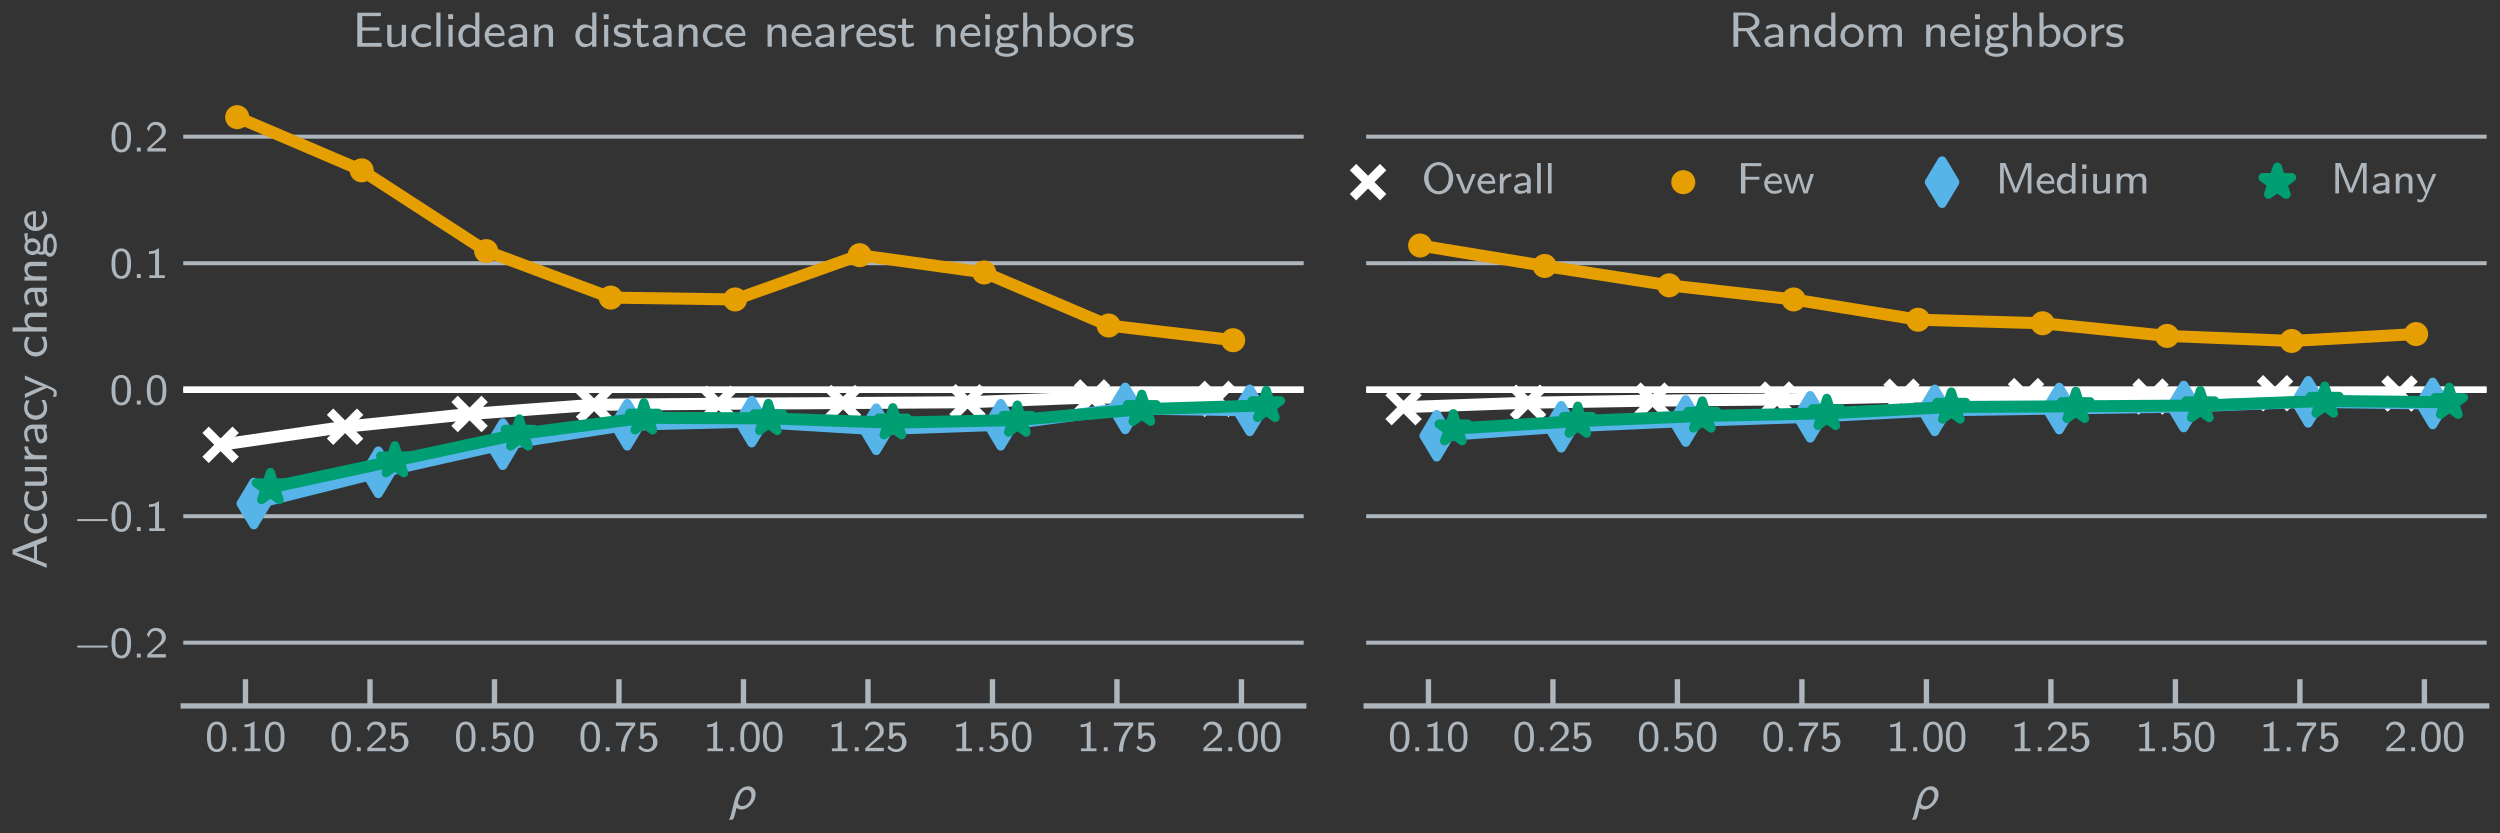 <?xml version="1.0" encoding="utf-8" standalone="no"?>
<!DOCTYPE svg PUBLIC "-//W3C//DTD SVG 1.1//EN"
  "http://www.w3.org/Graphics/SVG/1.1/DTD/svg11.dtd">
<svg xmlns:xlink="http://www.w3.org/1999/xlink" width="561.6pt" height="187.2pt" viewBox="0 0 561.6 187.2" xmlns="http://www.w3.org/2000/svg" version="1.1">
 <rect x="0" y="0" width="561.6" height="187.2" fill="#333333" stroke="none"/>
 <defs>
  <style type="text/css">*{stroke-linejoin: round; stroke-linecap: butt}</style>
 </defs>
 <g id="figure_1">
  <g id="patch_1">
   <path d="M 0 187.2
L 561.6 187.2
L 561.6 0
L 0 0
L 0 187.2
z
" style="fill: none"/>
  </g>
  <g id="axes_1">
   <g id="patch_2">
    <path d="M 41.165 158.582
L 292.862 158.582
L 292.862 16.496
L 41.165 16.496
L 41.165 158.582
z
" style="fill: none"/>
   </g>
   <g id="matplotlib.axis_1">
    <g id="xtick_1">
     <g id="line2d_1">
      <defs>
       <path id="m9d4e46be62" d="M 0 0
L 0 -6
" style="stroke: #adb5bd; stroke-width: 1.2"/>
      </defs>
      <g>
       <use xlink:href="#m9d4e46be62" x="55.148" y="158.582" style="fill: #adb5bd; stroke: #adb5bd; stroke-width: 1.2"/>
      </g>
     </g>
     <g id="text_1">
      <!-- 0.10 -->
      <g style="fill: #adb5bd" transform="translate(46.087 168.745) scale(0.096 -0.096)">
       <defs>
        <path id="LMSans8-Regular-30" d="M 3123 2080
C 3123 2387 3123 3136 2822 3661
C 2496 4237 2003 4333 1696 4333
C 1408 4333 909 4243 589 3693
C 282 3181 269 2483 269 2080
C 269 1606 294 1024 563 538
C 845 19 1318 -134 1696 -134
C 2336 -134 2688 237 2880 640
C 3104 1094 3123 1683 3123 2080
z
M 2566 2163
C 2566 1741 2566 1261 2413 851
C 2234 390 1907 288 1696 288
C 1427 288 1120 442 960 902
C 832 1293 826 1696 826 2163
C 826 2752 826 3910 1696 3910
C 2566 3910 2566 2752 2566 2163
z
" transform="scale(0.016)"/>
        <path id="LMSans8-Regular-2e" d="M 1229 0
L 1229 576
L 653 576
L 653 0
L 1229 0
z
" transform="scale(0.016)"/>
        <path id="LMSans8-Regular-31" d="M 2906 0
L 2906 403
L 2054 403
L 2054 4333
L 1914 4333
C 1498 3949 973 3923 589 3910
L 589 3507
C 838 3514 1158 3526 1478 3654
L 1478 403
L 627 403
L 627 0
L 2906 0
z
" transform="scale(0.016)"/>
       </defs>
       <use xlink:href="#LMSans8-Regular-30"/>
       <use xlink:href="#LMSans8-Regular-2e" x="53.1"/>
       <use xlink:href="#LMSans8-Regular-31" x="82.6"/>
       <use xlink:href="#LMSans8-Regular-30" x="135.7"/>
      </g>
     </g>
    </g>
    <g id="xtick_2">
     <g id="line2d_2">
      <g>
       <use xlink:href="#m9d4e46be62" x="83.115" y="158.582" style="fill: #adb5bd; stroke: #adb5bd; stroke-width: 1.2"/>
      </g>
     </g>
     <g id="text_2">
      <!-- 0.25 -->
      <g style="fill: #adb5bd" transform="translate(74.053 168.745) scale(0.096 -0.096)">
       <defs>
        <path id="LMSans8-Regular-32" d="M 3053 0
L 3053 493
L 1811 493
C 1734 493 1658 486 1581 486
L 851 486
L 1843 1363
C 1958 1466 2272 1702 2394 1805
C 2675 2061 3053 2394 3053 2950
C 3053 3674 2515 4333 1600 4333
C 922 4333 499 3968 282 3315
L 582 2938
C 730 3475 954 3891 1510 3891
C 2048 3891 2458 3514 2458 2938
C 2458 2406 2144 2106 1760 1741
C 1632 1613 1286 1325 1152 1197
C 966 1030 525 602 339 442
L 339 0
L 3053 0
z
" transform="scale(0.016)"/>
        <path id="LMSans8-Regular-35" d="M 3053 1299
C 3053 2093 2464 2726 1760 2726
C 1485 2726 1242 2630 1050 2470
L 1050 3757
L 2822 3757
L 2822 4198
L 538 4198
L 538 1805
L 1005 1805
C 1158 2150 1459 2304 1747 2304
C 2010 2304 2406 2125 2406 1312
C 2406 474 1875 288 1549 288
C 1126 288 717 512 499 877
L 256 493
C 570 102 1043 -134 1549 -134
C 2394 -134 3053 518 3053 1299
z
" transform="scale(0.016)"/>
       </defs>
       <use xlink:href="#LMSans8-Regular-30"/>
       <use xlink:href="#LMSans8-Regular-2e" x="53.1"/>
       <use xlink:href="#LMSans8-Regular-32" x="82.6"/>
       <use xlink:href="#LMSans8-Regular-35" x="135.7"/>
      </g>
     </g>
    </g>
    <g id="xtick_3">
     <g id="line2d_3">
      <g>
       <use xlink:href="#m9d4e46be62" x="111.081" y="158.582" style="fill: #adb5bd; stroke: #adb5bd; stroke-width: 1.2"/>
      </g>
     </g>
     <g id="text_3">
      <!-- 0.50 -->
      <g style="fill: #adb5bd" transform="translate(102.02 168.745) scale(0.096 -0.096)">
       <use xlink:href="#LMSans8-Regular-30"/>
       <use xlink:href="#LMSans8-Regular-2e" x="53.1"/>
       <use xlink:href="#LMSans8-Regular-35" x="82.6"/>
       <use xlink:href="#LMSans8-Regular-30" x="135.7"/>
      </g>
     </g>
    </g>
    <g id="xtick_4">
     <g id="line2d_4">
      <g>
       <use xlink:href="#m9d4e46be62" x="139.047" y="158.582" style="fill: #adb5bd; stroke: #adb5bd; stroke-width: 1.2"/>
      </g>
     </g>
     <g id="text_4">
      <!-- 0.75 -->
      <g style="fill: #adb5bd" transform="translate(129.986 168.745) scale(0.096 -0.096)">
       <defs>
        <path id="LMSans8-Regular-37" d="M 3110 3750
L 3110 4198
L 282 4198
L 282 3706
L 1581 3706
C 1658 3706 1734 3712 1811 3712
L 2618 3712
C 1645 2758 1024 1421 1024 -64
L 1626 -64
C 1626 1805 2534 3149 3110 3750
z
" transform="scale(0.016)"/>
       </defs>
       <use xlink:href="#LMSans8-Regular-30"/>
       <use xlink:href="#LMSans8-Regular-2e" x="53.1"/>
       <use xlink:href="#LMSans8-Regular-37" x="82.6"/>
       <use xlink:href="#LMSans8-Regular-35" x="135.7"/>
      </g>
     </g>
    </g>
    <g id="xtick_5">
     <g id="line2d_5">
      <g>
       <use xlink:href="#m9d4e46be62" x="167.014" y="158.582" style="fill: #adb5bd; stroke: #adb5bd; stroke-width: 1.2"/>
      </g>
     </g>
     <g id="text_5">
      <!-- 1.00 -->
      <g style="fill: #adb5bd" transform="translate(157.952 168.745) scale(0.096 -0.096)">
       <use xlink:href="#LMSans8-Regular-31"/>
       <use xlink:href="#LMSans8-Regular-2e" x="53.1"/>
       <use xlink:href="#LMSans8-Regular-30" x="82.6"/>
       <use xlink:href="#LMSans8-Regular-30" x="135.7"/>
      </g>
     </g>
    </g>
    <g id="xtick_6">
     <g id="line2d_6">
      <g>
       <use xlink:href="#m9d4e46be62" x="194.98" y="158.582" style="fill: #adb5bd; stroke: #adb5bd; stroke-width: 1.2"/>
      </g>
     </g>
     <g id="text_6">
      <!-- 1.25 -->
      <g style="fill: #adb5bd" transform="translate(185.919 168.745) scale(0.096 -0.096)">
       <use xlink:href="#LMSans8-Regular-31"/>
       <use xlink:href="#LMSans8-Regular-2e" x="53.1"/>
       <use xlink:href="#LMSans8-Regular-32" x="82.6"/>
       <use xlink:href="#LMSans8-Regular-35" x="135.7"/>
      </g>
     </g>
    </g>
    <g id="xtick_7">
     <g id="line2d_7">
      <g>
       <use xlink:href="#m9d4e46be62" x="222.947" y="158.582" style="fill: #adb5bd; stroke: #adb5bd; stroke-width: 1.2"/>
      </g>
     </g>
     <g id="text_7">
      <!-- 1.50 -->
      <g style="fill: #adb5bd" transform="translate(213.885 168.745) scale(0.096 -0.096)">
       <use xlink:href="#LMSans8-Regular-31"/>
       <use xlink:href="#LMSans8-Regular-2e" x="53.1"/>
       <use xlink:href="#LMSans8-Regular-35" x="82.6"/>
       <use xlink:href="#LMSans8-Regular-30" x="135.7"/>
      </g>
     </g>
    </g>
    <g id="xtick_8">
     <g id="line2d_8">
      <g>
       <use xlink:href="#m9d4e46be62" x="250.913" y="158.582" style="fill: #adb5bd; stroke: #adb5bd; stroke-width: 1.2"/>
      </g>
     </g>
     <g id="text_8">
      <!-- 1.75 -->
      <g style="fill: #adb5bd" transform="translate(241.851 168.745) scale(0.096 -0.096)">
       <use xlink:href="#LMSans8-Regular-31"/>
       <use xlink:href="#LMSans8-Regular-2e" x="53.1"/>
       <use xlink:href="#LMSans8-Regular-37" x="82.6"/>
       <use xlink:href="#LMSans8-Regular-35" x="135.7"/>
      </g>
     </g>
    </g>
    <g id="xtick_9">
     <g id="line2d_9">
      <g>
       <use xlink:href="#m9d4e46be62" x="278.879" y="158.582" style="fill: #adb5bd; stroke: #adb5bd; stroke-width: 1.2"/>
      </g>
     </g>
     <g id="text_9">
      <!-- 2.00 -->
      <g style="fill: #adb5bd" transform="translate(269.818 168.745) scale(0.096 -0.096)">
       <use xlink:href="#LMSans8-Regular-32"/>
       <use xlink:href="#LMSans8-Regular-2e" x="53.1"/>
       <use xlink:href="#LMSans8-Regular-30" x="82.6"/>
       <use xlink:href="#LMSans8-Regular-30" x="135.7"/>
      </g>
     </g>
    </g>
    <g id="text_10">
     <!-- $\rho$ -->
     <g style="fill: #adb5bd" transform="translate(164.098 181.824) scale(0.108 -0.108)">
      <defs>
       <path id="STIXNonUnicode-Italic-e1e8" d="M 38 -838
L 435 755
Q 576 1338 723 1709
Q 870 2080 1126 2381
Q 1619 2957 2304 2957
Q 2726 2957 2995 2669
Q 3264 2381 3264 1933
Q 3264 1171 2669 550
Q 2074 -70 1421 -70
Q 1062 -70 794 160
L 550 -813
Q 461 -1171 301 -1382
L -211 -1382
Q -32 -1120 38 -838
z
M 2726 1798
Q 2726 2118 2553 2310
Q 2381 2502 2099 2502
Q 1773 2502 1498 2176
Q 1331 1984 1216 1693
Q 1101 1402 947 781
Q 1094 384 1504 384
Q 1997 384 2361 819
Q 2726 1254 2726 1798
z
" transform="scale(0.016)"/>
      </defs>
      <use xlink:href="#STIXNonUnicode-Italic-e1e8" transform="translate(0 0.797)"/>
     </g>
    </g>
   </g>
   <g id="matplotlib.axis_2">
    <g id="ytick_1">
     <g id="line2d_10">
      <path d="M 41.165 144.373
L 292.862 144.373
" clip-path="url(#p602ed5781e)" style="fill: none; stroke: #adb5bd; stroke-width: 0.9; stroke-linecap: round"/>
     </g>
     <g id="line2d_11"/>
     <g id="text_11">
      <!-- −0.2 -->
      <g style="fill: #adb5bd" transform="translate(16.71 147.705) scale(0.096 -0.096)">
       <defs>
        <path id="LMSans8-Regular-2212" d="M 4902 1600
C 4902 1747 4762 1747 4672 1747
L 608 1747
C 518 1747 378 1747 378 1600
C 378 1453 518 1453 608 1453
L 4672 1453
C 4762 1453 4902 1453 4902 1600
z
" transform="scale(0.016)"/>
       </defs>
       <use xlink:href="#LMSans8-Regular-2212"/>
       <use xlink:href="#LMSans8-Regular-30" x="82.6"/>
       <use xlink:href="#LMSans8-Regular-2e" x="135.7"/>
       <use xlink:href="#LMSans8-Regular-32" x="165.2"/>
      </g>
     </g>
    </g>
    <g id="ytick_2">
     <g id="line2d_12">
      <path d="M 41.165 115.956
L 292.862 115.956
" clip-path="url(#p602ed5781e)" style="fill: none; stroke: #adb5bd; stroke-width: 0.9; stroke-linecap: round"/>
     </g>
     <g id="line2d_13"/>
     <g id="text_12">
      <!-- −0.1 -->
      <g style="fill: #adb5bd" transform="translate(16.71 119.288) scale(0.096 -0.096)">
       <use xlink:href="#LMSans8-Regular-2212"/>
       <use xlink:href="#LMSans8-Regular-30" x="82.6"/>
       <use xlink:href="#LMSans8-Regular-2e" x="135.7"/>
       <use xlink:href="#LMSans8-Regular-31" x="165.2"/>
      </g>
     </g>
    </g>
    <g id="ytick_3">
     <g id="line2d_14">
      <path d="M 41.165 87.539
L 292.862 87.539
" clip-path="url(#p602ed5781e)" style="fill: none; stroke: #adb5bd; stroke-width: 0.9; stroke-linecap: round"/>
     </g>
     <g id="line2d_15"/>
     <g id="text_13">
      <!-- 0.0 -->
      <g style="fill: #adb5bd" transform="translate(24.639 90.871) scale(0.096 -0.096)">
       <use xlink:href="#LMSans8-Regular-30"/>
       <use xlink:href="#LMSans8-Regular-2e" x="53.1"/>
       <use xlink:href="#LMSans8-Regular-30" x="82.6"/>
      </g>
     </g>
    </g>
    <g id="ytick_4">
     <g id="line2d_16">
      <path d="M 41.165 59.122
L 292.862 59.122
" clip-path="url(#p602ed5781e)" style="fill: none; stroke: #adb5bd; stroke-width: 0.9; stroke-linecap: round"/>
     </g>
     <g id="line2d_17"/>
     <g id="text_14">
      <!-- 0.1 -->
      <g style="fill: #adb5bd" transform="translate(24.639 62.453) scale(0.096 -0.096)">
       <use xlink:href="#LMSans8-Regular-30"/>
       <use xlink:href="#LMSans8-Regular-2e" x="53.1"/>
       <use xlink:href="#LMSans8-Regular-31" x="82.6"/>
      </g>
     </g>
    </g>
    <g id="ytick_5">
     <g id="line2d_18">
      <path d="M 41.165 30.705
L 292.862 30.705
" clip-path="url(#p602ed5781e)" style="fill: none; stroke: #adb5bd; stroke-width: 0.9; stroke-linecap: round"/>
     </g>
     <g id="line2d_19"/>
     <g id="text_15">
      <!-- 0.2 -->
      <g style="fill: #adb5bd" transform="translate(24.639 34.036) scale(0.096 -0.096)">
       <use xlink:href="#LMSans8-Regular-30"/>
       <use xlink:href="#LMSans8-Regular-2e" x="53.1"/>
       <use xlink:href="#LMSans8-Regular-32" x="82.6"/>
      </g>
     </g>
    </g>
    <g id="text_16">
     <!-- Accuracy change -->
     <g style="fill: #adb5bd" transform="translate(10.496 127.895) rotate(-90) scale(0.108 -0.108)">
      <defs>
       <path id="LMSans8-Regular-41" d="M 4333 0
L 2573 4442
L 1952 4442
L 192 0
L 717 0
L 1216 1267
L 3162 1267
L 3661 0
L 4333 0
z
M 3002 1645
L 1376 1645
L 2195 3955
L 3002 1645
z
" transform="scale(0.016)"/>
       <path id="LMSans8-Regular-63" d="M 2822 230
L 2784 698
C 2464 493 2118 378 1722 378
C 1133 378 787 851 787 1427
C 787 1920 1043 2496 1741 2496
C 2176 2496 2381 2406 2707 2202
L 2790 2662
C 2406 2854 2240 2938 1741 2938
C 781 2938 230 2163 230 1421
C 230 640 845 -64 1715 -64
C 2163 -64 2547 70 2822 230
z
" transform="scale(0.016)"/>
       <path id="LMSans8-Regular-75" d="M 2976 0
L 2976 2842
L 2419 2842
L 2419 986
C 2419 474 1984 314 1613 314
C 1139 314 1088 442 1088 736
L 1088 2842
L 531 2842
L 531 698
C 531 128 781 -64 1229 -64
C 1491 -64 2054 -13 2438 294
L 2438 0
L 2976 0
z
" transform="scale(0.016)"/>
       <path id="LMSans8-Regular-72" d="M 2221 2432
L 2221 2906
C 1683 2899 1293 2637 1037 2298
L 1037 2886
L 544 2886
L 544 0
L 1082 0
L 1082 1363
C 1082 2054 1658 2426 2221 2432
z
" transform="scale(0.016)"/>
       <path id="LMSans8-Regular-61" d="M 2790 0
L 2790 1843
C 2790 2496 2291 2938 1658 2938
C 1254 2938 947 2854 589 2662
L 627 2195
C 838 2336 1152 2528 1658 2528
C 1939 2528 2234 2317 2234 1837
L 2234 1581
C 1286 1549 352 1350 352 755
C 352 435 570 -64 1133 -64
C 1408 -64 1914 -6 2253 243
L 2253 0
L 2790 0
z
M 2234 909
C 2234 781 2234 614 2010 480
C 1805 365 1555 358 1485 358
C 1133 358 864 518 864 762
C 864 1171 1946 1210 2234 1222
L 2234 909
z
" transform="scale(0.016)"/>
       <path id="LMSans8-Regular-79" d="M 3034 2842
L 2515 2842
C 1997 1619 1638 794 1613 403
C 1600 582 1485 902 1370 1203
C 1267 1459 1165 1715 1050 1965
L 646 2842
L 96 2842
L 1421 0
L 1178 -563
C 1043 -832 954 -922 781 -922
C 755 -922 518 -922 243 -806
L 282 -1254
C 339 -1267 576 -1306 774 -1306
C 1030 -1306 1261 -1210 1530 -595
L 3034 2842
z
" transform="scale(0.016)"/>
       <path id="LMSans8-Regular-20" transform="scale(0.016)"/>
       <path id="LMSans8-Regular-68" d="M 2976 0
L 2976 1894
C 2976 2394 2829 2906 2042 2906
C 1491 2906 1197 2586 1069 2451
L 1069 4442
L 531 4442
L 531 0
L 1088 0
L 1088 1555
C 1088 1978 1267 2483 1760 2483
C 2419 2483 2419 2035 2419 1850
L 2419 0
L 2976 0
z
" transform="scale(0.016)"/>
       <path id="LMSans8-Regular-6e" d="M 2976 0
L 2976 1894
C 2976 2394 2829 2906 2042 2906
C 1677 2906 1325 2758 1043 2419
L 1043 2886
L 531 2886
L 531 0
L 1088 0
L 1088 1555
C 1088 1978 1267 2483 1760 2483
C 2419 2483 2419 2035 2419 1850
L 2419 0
L 2976 0
z
" transform="scale(0.016)"/>
       <path id="LMSans8-Regular-67" d="M 3296 2470
L 3219 2906
C 3078 2906 2650 2899 2163 2714
L 2150 2707
C 1920 2861 1696 2906 1510 2906
C 883 2906 416 2413 416 1862
C 416 1638 493 1408 640 1229
C 550 1120 454 941 454 698
C 454 448 557 288 614 211
C 262 6 192 -288 192 -442
C 192 -928 864 -1312 1696 -1312
C 2534 -1312 3200 -928 3200 -442
C 3200 461 2080 461 1805 461
L 1210 461
C 1107 461 832 461 832 794
C 832 922 877 986 883 998
C 1107 858 1331 813 1504 813
C 2131 813 2598 1306 2598 1856
C 2598 2061 2541 2246 2426 2419
C 2400 2458 2400 2470 2400 2470
C 2400 2496 2784 2496 2816 2496
C 2816 2496 3066 2496 3296 2470
z
M 2106 1862
C 2106 1363 1786 1210 1510 1210
C 1165 1210 909 1427 909 1856
C 909 2355 1229 2509 1504 2509
C 1850 2509 2106 2291 2106 1862
z
M 2714 -448
C 2714 -723 2234 -915 1696 -915
C 1158 -915 678 -723 678 -448
C 678 -416 678 -38 1197 -38
L 1811 -38
C 1958 -38 2714 -38 2714 -448
z
" transform="scale(0.016)"/>
       <path id="LMSans8-Regular-65" d="M 2816 1402
C 2816 1696 2784 2125 2534 2490
C 2304 2816 1920 2938 1606 2938
C 826 2938 224 2253 224 1440
C 224 621 864 -64 1709 -64
C 2080 -64 2464 45 2790 243
L 2752 698
C 2394 442 1990 358 1715 358
C 1158 358 736 813 717 1402
L 2816 1402
z
M 2426 1786
L 762 1786
C 909 2298 1286 2515 1606 2515
C 1888 2515 2304 2381 2426 1786
z
" transform="scale(0.016)"/>
      </defs>
      <use xlink:href="#LMSans8-Regular-41"/>
      <use xlink:href="#LMSans8-Regular-63" x="70.8"/>
      <use xlink:href="#LMSans8-Regular-63" x="118"/>
      <use xlink:href="#LMSans8-Regular-75" x="165.2"/>
      <use xlink:href="#LMSans8-Regular-72" x="220.1"/>
      <use xlink:href="#LMSans8-Regular-61" x="256.4"/>
      <use xlink:href="#LMSans8-Regular-63" x="307.4"/>
      <use xlink:href="#LMSans8-Regular-79" x="354.6"/>
      <use xlink:href="#LMSans8-Regular-20" x="403.6"/>
      <use xlink:href="#LMSans8-Regular-63" x="439"/>
      <use xlink:href="#LMSans8-Regular-68" x="486.2"/>
      <use xlink:href="#LMSans8-Regular-61" x="541.1"/>
      <use xlink:href="#LMSans8-Regular-6e" x="592.1"/>
      <use xlink:href="#LMSans8-Regular-67" x="647"/>
      <use xlink:href="#LMSans8-Regular-65" x="700.1"/>
     </g>
    </g>
   </g>
   <g id="line2d_20">
    <path d="M 49.555 99.923
L 77.521 95.865
L 105.488 92.995
L 133.454 90.932
L 161.421 90.705
L 189.387 90.54
L 217.353 90.358
L 245.32 89.278
L 273.286 89.608
" clip-path="url(#p602ed5781e)" style="fill: none; stroke: #ffffff; stroke-width: 2.7; stroke-linecap: round"/>
   </g>
   <g id="line2d_21">
    <path clip-path="url(#p602ed5781e)" style="fill: none; stroke: #ffffff; stroke-width: 2.7; stroke-linecap: round"/>
   </g>
   <g id="line2d_22">
    <path clip-path="url(#p602ed5781e)" style="fill: none; stroke: #ffffff; stroke-width: 2.7; stroke-linecap: round"/>
   </g>
   <g id="line2d_23">
    <path clip-path="url(#p602ed5781e)" style="fill: none; stroke: #ffffff; stroke-width: 2.7; stroke-linecap: round"/>
   </g>
   <g id="line2d_24">
    <path clip-path="url(#p602ed5781e)" style="fill: none; stroke: #ffffff; stroke-width: 2.7; stroke-linecap: round"/>
   </g>
   <g id="line2d_25">
    <path clip-path="url(#p602ed5781e)" style="fill: none; stroke: #ffffff; stroke-width: 2.7; stroke-linecap: round"/>
   </g>
   <g id="line2d_26">
    <path clip-path="url(#p602ed5781e)" style="fill: none; stroke: #ffffff; stroke-width: 2.7; stroke-linecap: round"/>
   </g>
   <g id="line2d_27">
    <path clip-path="url(#p602ed5781e)" style="fill: none; stroke: #ffffff; stroke-width: 2.7; stroke-linecap: round"/>
   </g>
   <g id="line2d_28">
    <path clip-path="url(#p602ed5781e)" style="fill: none; stroke: #ffffff; stroke-width: 2.7; stroke-linecap: round"/>
   </g>
   <g id="line2d_29">
    <path clip-path="url(#p602ed5781e)" style="fill: none; stroke: #ffffff; stroke-width: 2.7; stroke-linecap: round"/>
   </g>
   <g id="PathCollection_1">
    <defs>
     <path id="m41c753cd48" d="M -3.384 3.384
L 3.384 -3.384
M -3.384 -3.384
L 3.384 3.384
" style="stroke: #ffffff; stroke-width: 2.025"/>
    </defs>
    <g clip-path="url(#p602ed5781e)">
     <use xlink:href="#m41c753cd48" x="49.555" y="99.923" style="fill: #ffffff; stroke: #ffffff; stroke-width: 2.025"/>
     <use xlink:href="#m41c753cd48" x="77.521" y="95.865" style="fill: #ffffff; stroke: #ffffff; stroke-width: 2.025"/>
     <use xlink:href="#m41c753cd48" x="105.488" y="92.995" style="fill: #ffffff; stroke: #ffffff; stroke-width: 2.025"/>
     <use xlink:href="#m41c753cd48" x="133.454" y="90.932" style="fill: #ffffff; stroke: #ffffff; stroke-width: 2.025"/>
     <use xlink:href="#m41c753cd48" x="161.421" y="90.705" style="fill: #ffffff; stroke: #ffffff; stroke-width: 2.025"/>
     <use xlink:href="#m41c753cd48" x="189.387" y="90.54" style="fill: #ffffff; stroke: #ffffff; stroke-width: 2.025"/>
     <use xlink:href="#m41c753cd48" x="217.353" y="90.358" style="fill: #ffffff; stroke: #ffffff; stroke-width: 2.025"/>
     <use xlink:href="#m41c753cd48" x="245.32" y="89.278" style="fill: #ffffff; stroke: #ffffff; stroke-width: 2.025"/>
     <use xlink:href="#m41c753cd48" x="273.286" y="89.608" style="fill: #ffffff; stroke: #ffffff; stroke-width: 2.025"/>
    </g>
   </g>
   <g id="line2d_30">
    <path d="M 41.165 87.539
L 292.862 87.539
" clip-path="url(#p602ed5781e)" style="fill: none; stroke: #ffffff; stroke-width: 1.5; stroke-linecap: round"/>
   </g>
   <g id="line2d_31">
    <path d="M 53.284 26.317
L 81.25 38.269
L 109.217 56.406
L 137.183 66.853
L 165.149 67.271
L 193.116 57.325
L 221.082 61.211
L 249.048 73.122
L 277.015 76.423
" clip-path="url(#p602ed5781e)" style="fill: none; stroke: #e69f00; stroke-width: 2.7; stroke-linecap: round"/>
   </g>
   <g id="line2d_32">
    <path clip-path="url(#p602ed5781e)" style="fill: none; stroke: #e69f00; stroke-width: 2.7; stroke-linecap: round"/>
   </g>
   <g id="line2d_33">
    <path clip-path="url(#p602ed5781e)" style="fill: none; stroke: #e69f00; stroke-width: 2.7; stroke-linecap: round"/>
   </g>
   <g id="line2d_34">
    <path clip-path="url(#p602ed5781e)" style="fill: none; stroke: #e69f00; stroke-width: 2.7; stroke-linecap: round"/>
   </g>
   <g id="line2d_35">
    <path clip-path="url(#p602ed5781e)" style="fill: none; stroke: #e69f00; stroke-width: 2.7; stroke-linecap: round"/>
   </g>
   <g id="line2d_36">
    <path clip-path="url(#p602ed5781e)" style="fill: none; stroke: #e69f00; stroke-width: 2.7; stroke-linecap: round"/>
   </g>
   <g id="line2d_37">
    <path clip-path="url(#p602ed5781e)" style="fill: none; stroke: #e69f00; stroke-width: 2.7; stroke-linecap: round"/>
   </g>
   <g id="line2d_38">
    <path clip-path="url(#p602ed5781e)" style="fill: none; stroke: #e69f00; stroke-width: 2.7; stroke-linecap: round"/>
   </g>
   <g id="line2d_39">
    <path clip-path="url(#p602ed5781e)" style="fill: none; stroke: #e69f00; stroke-width: 2.7; stroke-linecap: round"/>
   </g>
   <g id="line2d_40">
    <path clip-path="url(#p602ed5781e)" style="fill: none; stroke: #e69f00; stroke-width: 2.7; stroke-linecap: round"/>
   </g>
   <g id="PathCollection_2">
    <defs>
     <path id="m5afd4b0fa0" d="M 0 1.692
C 0.449 1.692 0.879 1.514 1.196 1.196
C 1.514 0.879 1.692 0.449 1.692 0
C 1.692 -0.449 1.514 -0.879 1.196 -1.196
C 0.879 -1.514 0.449 -1.692 0 -1.692
C -0.449 -1.692 -0.879 -1.514 -1.196 -1.196
C -1.514 -0.879 -1.692 -0.449 -1.692 0
C -1.692 0.449 -1.514 0.879 -1.196 1.196
C -0.879 1.514 -0.449 1.692 0 1.692
z
" style="stroke: #e69f00; stroke-width: 2.025"/>
    </defs>
    <g clip-path="url(#p602ed5781e)">
     <use xlink:href="#m5afd4b0fa0" x="53.284" y="26.317" style="fill: #e69f00; stroke: #e69f00; stroke-width: 2.025"/>
     <use xlink:href="#m5afd4b0fa0" x="81.25" y="38.269" style="fill: #e69f00; stroke: #e69f00; stroke-width: 2.025"/>
     <use xlink:href="#m5afd4b0fa0" x="109.217" y="56.406" style="fill: #e69f00; stroke: #e69f00; stroke-width: 2.025"/>
     <use xlink:href="#m5afd4b0fa0" x="137.183" y="66.853" style="fill: #e69f00; stroke: #e69f00; stroke-width: 2.025"/>
     <use xlink:href="#m5afd4b0fa0" x="165.149" y="67.271" style="fill: #e69f00; stroke: #e69f00; stroke-width: 2.025"/>
     <use xlink:href="#m5afd4b0fa0" x="193.116" y="57.325" style="fill: #e69f00; stroke: #e69f00; stroke-width: 2.025"/>
     <use xlink:href="#m5afd4b0fa0" x="221.082" y="61.211" style="fill: #e69f00; stroke: #e69f00; stroke-width: 2.025"/>
     <use xlink:href="#m5afd4b0fa0" x="249.048" y="73.122" style="fill: #e69f00; stroke: #e69f00; stroke-width: 2.025"/>
     <use xlink:href="#m5afd4b0fa0" x="277.015" y="76.423" style="fill: #e69f00; stroke: #e69f00; stroke-width: 2.025"/>
    </g>
   </g>
   <g id="patch_3">
    <path d="M 41.165 158.582
L 292.862 158.582
" style="fill: none; stroke: #adb5bd; stroke-width: 1.2; stroke-linejoin: miter; stroke-linecap: square"/>
   </g>
   <g id="line2d_41">
    <path d="M 57.013 113.12
L 84.979 106.096
L 112.945 99.784
L 140.912 95.418
L 168.878 94.718
L 196.845 96.426
L 224.811 95.418
L 252.777 91.739
L 280.744 92.178
" clip-path="url(#p602ed5781e)" style="fill: none; stroke: #56b4e9; stroke-width: 2.7; stroke-linecap: round"/>
   </g>
   <g id="line2d_42">
    <path clip-path="url(#p602ed5781e)" style="fill: none; stroke: #56b4e9; stroke-width: 2.7; stroke-linecap: round"/>
   </g>
   <g id="line2d_43">
    <path clip-path="url(#p602ed5781e)" style="fill: none; stroke: #56b4e9; stroke-width: 2.7; stroke-linecap: round"/>
   </g>
   <g id="line2d_44">
    <path clip-path="url(#p602ed5781e)" style="fill: none; stroke: #56b4e9; stroke-width: 2.7; stroke-linecap: round"/>
   </g>
   <g id="line2d_45">
    <path clip-path="url(#p602ed5781e)" style="fill: none; stroke: #56b4e9; stroke-width: 2.7; stroke-linecap: round"/>
   </g>
   <g id="line2d_46">
    <path clip-path="url(#p602ed5781e)" style="fill: none; stroke: #56b4e9; stroke-width: 2.7; stroke-linecap: round"/>
   </g>
   <g id="line2d_47">
    <path clip-path="url(#p602ed5781e)" style="fill: none; stroke: #56b4e9; stroke-width: 2.7; stroke-linecap: round"/>
   </g>
   <g id="line2d_48">
    <path clip-path="url(#p602ed5781e)" style="fill: none; stroke: #56b4e9; stroke-width: 2.7; stroke-linecap: round"/>
   </g>
   <g id="line2d_49">
    <path clip-path="url(#p602ed5781e)" style="fill: none; stroke: #56b4e9; stroke-width: 2.7; stroke-linecap: round"/>
   </g>
   <g id="line2d_50">
    <path clip-path="url(#p602ed5781e)" style="fill: none; stroke: #56b4e9; stroke-width: 2.7; stroke-linecap: round"/>
   </g>
   <g id="PathCollection_3">
    <defs>
     <path id="m06defead11" d="M -0 4.786
L 2.871 0
L 0 -4.786
L -2.871 -0
z
" style="stroke: #56b4e9; stroke-width: 2.025"/>
    </defs>
    <g clip-path="url(#p602ed5781e)">
     <use xlink:href="#m06defead11" x="57.013" y="113.12" style="fill: #56b4e9; stroke: #56b4e9; stroke-width: 2.025"/>
     <use xlink:href="#m06defead11" x="84.979" y="106.096" style="fill: #56b4e9; stroke: #56b4e9; stroke-width: 2.025"/>
     <use xlink:href="#m06defead11" x="112.945" y="99.784" style="fill: #56b4e9; stroke: #56b4e9; stroke-width: 2.025"/>
     <use xlink:href="#m06defead11" x="140.912" y="95.418" style="fill: #56b4e9; stroke: #56b4e9; stroke-width: 2.025"/>
     <use xlink:href="#m06defead11" x="168.878" y="94.718" style="fill: #56b4e9; stroke: #56b4e9; stroke-width: 2.025"/>
     <use xlink:href="#m06defead11" x="196.845" y="96.426" style="fill: #56b4e9; stroke: #56b4e9; stroke-width: 2.025"/>
     <use xlink:href="#m06defead11" x="224.811" y="95.418" style="fill: #56b4e9; stroke: #56b4e9; stroke-width: 2.025"/>
     <use xlink:href="#m06defead11" x="252.777" y="91.739" style="fill: #56b4e9; stroke: #56b4e9; stroke-width: 2.025"/>
     <use xlink:href="#m06defead11" x="280.744" y="92.178" style="fill: #56b4e9; stroke: #56b4e9; stroke-width: 2.025"/>
    </g>
   </g>
   <g id="text_17">
    <!-- Euclidean distance nearest neighbors -->
    <g style="fill: #adb5bd" transform="translate(79.189 10.496) scale(0.108 -0.108)">
     <defs>
      <path id="LMSans8-Regular-45" d="M 3789 0
L 3789 499
L 3213 499
L 1600 486
L 1267 486
L 1267 2086
L 3501 2086
L 3501 2509
L 1267 2509
L 1267 3981
L 2202 3981
C 2278 3981 2355 3974 2432 3974
L 3693 3974
L 3693 4422
L 621 4422
L 621 0
L 3789 0
z
" transform="scale(0.016)"/>
      <path id="LMSans8-Regular-6c" d="M 1075 0
L 1075 4442
L 538 4442
L 538 0
L 1075 0
z
" transform="scale(0.016)"/>
      <path id="LMSans8-Regular-69" d="M 1075 0
L 1075 2842
L 538 2842
L 538 0
L 1075 0
z
M 1133 3584
L 1133 4230
L 486 4230
L 486 3584
L 1133 3584
z
" transform="scale(0.016)"/>
      <path id="LMSans8-Regular-64" d="M 2963 0
L 2963 4442
L 2426 4442
L 2426 2566
C 2016 2867 1600 2906 1414 2906
C 742 2906 230 2234 230 1421
C 230 608 736 -64 1395 -64
C 1792 -64 2163 115 2406 333
L 2406 0
L 2963 0
z
M 2406 794
C 2246 531 2003 358 1696 358
C 1248 358 787 672 787 1414
C 787 2214 1331 2483 1766 2483
C 2022 2483 2240 2374 2406 2157
L 2406 794
z
" transform="scale(0.016)"/>
      <path id="LMSans8-Regular-73" d="M 2451 832
C 2451 947 2438 1197 2170 1440
C 1933 1651 1702 1696 1395 1754
C 1018 1824 723 1882 723 2163
C 723 2528 1190 2528 1286 2528
C 1651 2528 1933 2451 2253 2285
L 2336 2739
C 1901 2918 1581 2938 1350 2938
C 1190 2938 224 2938 224 2086
C 224 1786 390 1619 474 1542
C 698 1318 966 1267 1306 1203
C 1606 1146 1952 1082 1952 774
C 1952 371 1421 371 1331 371
C 922 371 538 518 282 698
L 192 218
C 410 109 800 -64 1331 -64
C 1619 -64 1901 -19 2138 154
C 2374 333 2451 614 2451 832
z
" transform="scale(0.016)"/>
      <path id="LMSans8-Regular-74" d="M 2266 173
L 2157 582
C 1946 429 1722 378 1542 378
C 1274 378 1203 640 1203 934
L 1203 2438
L 2150 2438
L 2150 2842
L 1203 2842
L 1203 3654
L 710 3654
L 710 2842
L 128 2842
L 128 2438
L 691 2438
L 691 819
C 691 390 800 -64 1261 -64
C 1722 -64 2074 83 2266 173
z
" transform="scale(0.016)"/>
      <path id="LMSans8-Regular-62" d="M 3277 1427
C 3277 2202 2835 2906 2195 2906
C 1792 2906 1402 2778 1082 2541
L 1082 4442
L 544 4442
L 544 0
L 1101 0
L 1101 301
C 1242 179 1549 -64 2016 -64
C 2714 -64 3277 589 3277 1427
z
M 2720 1427
C 2720 646 2189 358 1741 358
C 1504 358 1280 467 1101 755
L 1101 2016
C 1101 2118 1101 2195 1325 2342
C 1421 2400 1594 2483 1811 2483
C 2240 2483 2720 2195 2720 1427
z
" transform="scale(0.016)"/>
      <path id="LMSans8-Regular-6f" d="M 3200 1402
C 3200 2246 2528 2938 1696 2938
C 864 2938 192 2240 192 1402
C 192 589 870 -64 1696 -64
C 2528 -64 3200 589 3200 1402
z
M 2643 1472
C 2643 742 2189 378 1696 378
C 1190 378 749 749 749 1472
C 749 2195 1222 2515 1696 2515
C 2176 2515 2643 2182 2643 1472
z
" transform="scale(0.016)"/>
     </defs>
     <use xlink:href="#LMSans8-Regular-45"/>
     <use xlink:href="#LMSans8-Regular-75" x="63.7"/>
     <use xlink:href="#LMSans8-Regular-63" x="118.6"/>
     <use xlink:href="#LMSans8-Regular-6c" x="165.8"/>
     <use xlink:href="#LMSans8-Regular-69" x="191.1"/>
     <use xlink:href="#LMSans8-Regular-64" x="216.4"/>
     <use xlink:href="#LMSans8-Regular-65" x="271.3"/>
     <use xlink:href="#LMSans8-Regular-61" x="318.5"/>
     <use xlink:href="#LMSans8-Regular-6e" x="369.5"/>
     <use xlink:href="#LMSans8-Regular-20" x="424.4"/>
     <use xlink:href="#LMSans8-Regular-64" x="459.8"/>
     <use xlink:href="#LMSans8-Regular-69" x="514.7"/>
     <use xlink:href="#LMSans8-Regular-73" x="540"/>
     <use xlink:href="#LMSans8-Regular-74" x="580.7"/>
     <use xlink:href="#LMSans8-Regular-61" x="619.1"/>
     <use xlink:href="#LMSans8-Regular-6e" x="670.1"/>
     <use xlink:href="#LMSans8-Regular-63" x="725"/>
     <use xlink:href="#LMSans8-Regular-65" x="772.2"/>
     <use xlink:href="#LMSans8-Regular-20" x="819.4"/>
     <use xlink:href="#LMSans8-Regular-6e" x="854.8"/>
     <use xlink:href="#LMSans8-Regular-65" x="909.7"/>
     <use xlink:href="#LMSans8-Regular-61" x="956.9"/>
     <use xlink:href="#LMSans8-Regular-72" x="1007.9"/>
     <use xlink:href="#LMSans8-Regular-65" x="1044.2"/>
     <use xlink:href="#LMSans8-Regular-73" x="1091.4"/>
     <use xlink:href="#LMSans8-Regular-74" x="1132.1"/>
     <use xlink:href="#LMSans8-Regular-20" x="1170.5"/>
     <use xlink:href="#LMSans8-Regular-6e" x="1205.9"/>
     <use xlink:href="#LMSans8-Regular-65" x="1260.8"/>
     <use xlink:href="#LMSans8-Regular-69" x="1308"/>
     <use xlink:href="#LMSans8-Regular-67" x="1333.3"/>
     <use xlink:href="#LMSans8-Regular-68" x="1386.4"/>
     <use xlink:href="#LMSans8-Regular-62" x="1441.3"/>
     <use xlink:href="#LMSans8-Regular-6f" x="1496.2"/>
     <use xlink:href="#LMSans8-Regular-72" x="1549.3"/>
     <use xlink:href="#LMSans8-Regular-73" x="1585.6"/>
    </g>
   </g>
   <g id="line2d_51">
    <path d="M 60.742 109.505
L 88.708 103.482
L 116.674 97.474
L 144.641 93.857
L 172.607 93.99
L 200.573 94.95
L 228.54 94.359
L 256.506 91.923
L 284.473 91.067
" clip-path="url(#p602ed5781e)" style="fill: none; stroke: #009e73; stroke-width: 2.7; stroke-linecap: round"/>
   </g>
   <g id="line2d_52">
    <path clip-path="url(#p602ed5781e)" style="fill: none; stroke: #009e73; stroke-width: 2.7; stroke-linecap: round"/>
   </g>
   <g id="line2d_53">
    <path clip-path="url(#p602ed5781e)" style="fill: none; stroke: #009e73; stroke-width: 2.7; stroke-linecap: round"/>
   </g>
   <g id="line2d_54">
    <path clip-path="url(#p602ed5781e)" style="fill: none; stroke: #009e73; stroke-width: 2.7; stroke-linecap: round"/>
   </g>
   <g id="line2d_55">
    <path clip-path="url(#p602ed5781e)" style="fill: none; stroke: #009e73; stroke-width: 2.7; stroke-linecap: round"/>
   </g>
   <g id="line2d_56">
    <path clip-path="url(#p602ed5781e)" style="fill: none; stroke: #009e73; stroke-width: 2.7; stroke-linecap: round"/>
   </g>
   <g id="line2d_57">
    <path clip-path="url(#p602ed5781e)" style="fill: none; stroke: #009e73; stroke-width: 2.7; stroke-linecap: round"/>
   </g>
   <g id="line2d_58">
    <path clip-path="url(#p602ed5781e)" style="fill: none; stroke: #009e73; stroke-width: 2.7; stroke-linecap: round"/>
   </g>
   <g id="line2d_59">
    <path clip-path="url(#p602ed5781e)" style="fill: none; stroke: #009e73; stroke-width: 2.7; stroke-linecap: round"/>
   </g>
   <g id="line2d_60">
    <path clip-path="url(#p602ed5781e)" style="fill: none; stroke: #009e73; stroke-width: 2.7; stroke-linecap: round"/>
   </g>
   <g id="PathCollection_4">
    <defs>
     <path id="md6a8541018" d="M 0 -3.384
L -0.76 -1.046
L -3.218 -1.046
L -1.229 0.399
L -1.989 2.738
L -0 1.293
L 1.989 2.738
L 1.229 0.399
L 3.218 -1.046
L 0.76 -1.046
z
" style="stroke: #009e73; stroke-width: 2.025"/>
    </defs>
    <g clip-path="url(#p602ed5781e)">
     <use xlink:href="#md6a8541018" x="60.742" y="109.505" style="fill: #009e73; stroke: #009e73; stroke-width: 2.025"/>
     <use xlink:href="#md6a8541018" x="88.708" y="103.482" style="fill: #009e73; stroke: #009e73; stroke-width: 2.025"/>
     <use xlink:href="#md6a8541018" x="116.674" y="97.474" style="fill: #009e73; stroke: #009e73; stroke-width: 2.025"/>
     <use xlink:href="#md6a8541018" x="144.641" y="93.857" style="fill: #009e73; stroke: #009e73; stroke-width: 2.025"/>
     <use xlink:href="#md6a8541018" x="172.607" y="93.99" style="fill: #009e73; stroke: #009e73; stroke-width: 2.025"/>
     <use xlink:href="#md6a8541018" x="200.573" y="94.95" style="fill: #009e73; stroke: #009e73; stroke-width: 2.025"/>
     <use xlink:href="#md6a8541018" x="228.54" y="94.359" style="fill: #009e73; stroke: #009e73; stroke-width: 2.025"/>
     <use xlink:href="#md6a8541018" x="256.506" y="91.923" style="fill: #009e73; stroke: #009e73; stroke-width: 2.025"/>
     <use xlink:href="#md6a8541018" x="284.473" y="91.067" style="fill: #009e73; stroke: #009e73; stroke-width: 2.025"/>
    </g>
   </g>
  </g>
  <g id="axes_2">
   <g id="patch_4">
    <path d="M 306.902 158.582
L 558.6 158.582
L 558.6 16.496
L 306.902 16.496
L 306.902 158.582
z
" style="fill: none"/>
   </g>
   <g id="matplotlib.axis_3">
    <g id="xtick_10">
     <g id="line2d_61">
      <g>
       <use xlink:href="#m9d4e46be62" x="320.886" y="158.582" style="fill: #adb5bd; stroke: #adb5bd; stroke-width: 1.2"/>
      </g>
     </g>
     <g id="text_18">
      <!-- 0.10 -->
      <g style="fill: #adb5bd" transform="translate(311.824 168.745) scale(0.096 -0.096)">
       <use xlink:href="#LMSans8-Regular-30"/>
       <use xlink:href="#LMSans8-Regular-2e" x="53.1"/>
       <use xlink:href="#LMSans8-Regular-31" x="82.6"/>
       <use xlink:href="#LMSans8-Regular-30" x="135.7"/>
      </g>
     </g>
    </g>
    <g id="xtick_11">
     <g id="line2d_62">
      <g>
       <use xlink:href="#m9d4e46be62" x="348.852" y="158.582" style="fill: #adb5bd; stroke: #adb5bd; stroke-width: 1.2"/>
      </g>
     </g>
     <g id="text_19">
      <!-- 0.25 -->
      <g style="fill: #adb5bd" transform="translate(339.79 168.745) scale(0.096 -0.096)">
       <use xlink:href="#LMSans8-Regular-30"/>
       <use xlink:href="#LMSans8-Regular-2e" x="53.1"/>
       <use xlink:href="#LMSans8-Regular-32" x="82.6"/>
       <use xlink:href="#LMSans8-Regular-35" x="135.7"/>
      </g>
     </g>
    </g>
    <g id="xtick_12">
     <g id="line2d_63">
      <g>
       <use xlink:href="#m9d4e46be62" x="376.818" y="158.582" style="fill: #adb5bd; stroke: #adb5bd; stroke-width: 1.2"/>
      </g>
     </g>
     <g id="text_20">
      <!-- 0.50 -->
      <g style="fill: #adb5bd" transform="translate(367.757 168.745) scale(0.096 -0.096)">
       <use xlink:href="#LMSans8-Regular-30"/>
       <use xlink:href="#LMSans8-Regular-2e" x="53.1"/>
       <use xlink:href="#LMSans8-Regular-35" x="82.6"/>
       <use xlink:href="#LMSans8-Regular-30" x="135.7"/>
      </g>
     </g>
    </g>
    <g id="xtick_13">
     <g id="line2d_64">
      <g>
       <use xlink:href="#m9d4e46be62" x="404.785" y="158.582" style="fill: #adb5bd; stroke: #adb5bd; stroke-width: 1.2"/>
      </g>
     </g>
     <g id="text_21">
      <!-- 0.75 -->
      <g style="fill: #adb5bd" transform="translate(395.723 168.745) scale(0.096 -0.096)">
       <use xlink:href="#LMSans8-Regular-30"/>
       <use xlink:href="#LMSans8-Regular-2e" x="53.1"/>
       <use xlink:href="#LMSans8-Regular-37" x="82.6"/>
       <use xlink:href="#LMSans8-Regular-35" x="135.7"/>
      </g>
     </g>
    </g>
    <g id="xtick_14">
     <g id="line2d_65">
      <g>
       <use xlink:href="#m9d4e46be62" x="432.751" y="158.582" style="fill: #adb5bd; stroke: #adb5bd; stroke-width: 1.2"/>
      </g>
     </g>
     <g id="text_22">
      <!-- 1.00 -->
      <g style="fill: #adb5bd" transform="translate(423.69 168.745) scale(0.096 -0.096)">
       <use xlink:href="#LMSans8-Regular-31"/>
       <use xlink:href="#LMSans8-Regular-2e" x="53.1"/>
       <use xlink:href="#LMSans8-Regular-30" x="82.6"/>
       <use xlink:href="#LMSans8-Regular-30" x="135.7"/>
      </g>
     </g>
    </g>
    <g id="xtick_15">
     <g id="line2d_66">
      <g>
       <use xlink:href="#m9d4e46be62" x="460.717" y="158.582" style="fill: #adb5bd; stroke: #adb5bd; stroke-width: 1.2"/>
      </g>
     </g>
     <g id="text_23">
      <!-- 1.25 -->
      <g style="fill: #adb5bd" transform="translate(451.656 168.745) scale(0.096 -0.096)">
       <use xlink:href="#LMSans8-Regular-31"/>
       <use xlink:href="#LMSans8-Regular-2e" x="53.1"/>
       <use xlink:href="#LMSans8-Regular-32" x="82.6"/>
       <use xlink:href="#LMSans8-Regular-35" x="135.7"/>
      </g>
     </g>
    </g>
    <g id="xtick_16">
     <g id="line2d_67">
      <g>
       <use xlink:href="#m9d4e46be62" x="488.684" y="158.582" style="fill: #adb5bd; stroke: #adb5bd; stroke-width: 1.2"/>
      </g>
     </g>
     <g id="text_24">
      <!-- 1.50 -->
      <g style="fill: #adb5bd" transform="translate(479.622 168.745) scale(0.096 -0.096)">
       <use xlink:href="#LMSans8-Regular-31"/>
       <use xlink:href="#LMSans8-Regular-2e" x="53.1"/>
       <use xlink:href="#LMSans8-Regular-35" x="82.6"/>
       <use xlink:href="#LMSans8-Regular-30" x="135.7"/>
      </g>
     </g>
    </g>
    <g id="xtick_17">
     <g id="line2d_68">
      <g>
       <use xlink:href="#m9d4e46be62" x="516.65" y="158.582" style="fill: #adb5bd; stroke: #adb5bd; stroke-width: 1.2"/>
      </g>
     </g>
     <g id="text_25">
      <!-- 1.75 -->
      <g style="fill: #adb5bd" transform="translate(507.589 168.745) scale(0.096 -0.096)">
       <use xlink:href="#LMSans8-Regular-31"/>
       <use xlink:href="#LMSans8-Regular-2e" x="53.1"/>
       <use xlink:href="#LMSans8-Regular-37" x="82.6"/>
       <use xlink:href="#LMSans8-Regular-35" x="135.7"/>
      </g>
     </g>
    </g>
    <g id="xtick_18">
     <g id="line2d_69">
      <g>
       <use xlink:href="#m9d4e46be62" x="544.617" y="158.582" style="fill: #adb5bd; stroke: #adb5bd; stroke-width: 1.2"/>
      </g>
     </g>
     <g id="text_26">
      <!-- 2.00 -->
      <g style="fill: #adb5bd" transform="translate(535.555 168.745) scale(0.096 -0.096)">
       <use xlink:href="#LMSans8-Regular-32"/>
       <use xlink:href="#LMSans8-Regular-2e" x="53.1"/>
       <use xlink:href="#LMSans8-Regular-30" x="82.6"/>
       <use xlink:href="#LMSans8-Regular-30" x="135.7"/>
      </g>
     </g>
    </g>
    <g id="text_27">
     <!-- $\rho$ -->
     <g style="fill: #adb5bd" transform="translate(429.835 181.824) scale(0.108 -0.108)">
      <use xlink:href="#STIXNonUnicode-Italic-e1e8" transform="translate(0 0.797)"/>
     </g>
    </g>
   </g>
   <g id="matplotlib.axis_4">
    <g id="ytick_6">
     <g id="line2d_70">
      <path d="M 306.902 144.373
L 558.6 144.373
" clip-path="url(#pf165cf8324)" style="fill: none; stroke: #adb5bd; stroke-width: 0.9; stroke-linecap: round"/>
     </g>
     <g id="line2d_71"/>
    </g>
    <g id="ytick_7">
     <g id="line2d_72">
      <path d="M 306.902 115.956
L 558.6 115.956
" clip-path="url(#pf165cf8324)" style="fill: none; stroke: #adb5bd; stroke-width: 0.9; stroke-linecap: round"/>
     </g>
     <g id="line2d_73"/>
    </g>
    <g id="ytick_8">
     <g id="line2d_74">
      <path d="M 306.902 87.539
L 558.6 87.539
" clip-path="url(#pf165cf8324)" style="fill: none; stroke: #adb5bd; stroke-width: 0.9; stroke-linecap: round"/>
     </g>
     <g id="line2d_75"/>
    </g>
    <g id="ytick_9">
     <g id="line2d_76">
      <path d="M 306.902 59.122
L 558.6 59.122
" clip-path="url(#pf165cf8324)" style="fill: none; stroke: #adb5bd; stroke-width: 0.9; stroke-linecap: round"/>
     </g>
     <g id="line2d_77"/>
    </g>
    <g id="ytick_10">
     <g id="line2d_78">
      <path d="M 306.902 30.705
L 558.6 30.705
" clip-path="url(#pf165cf8324)" style="fill: none; stroke: #adb5bd; stroke-width: 0.9; stroke-linecap: round"/>
     </g>
     <g id="line2d_79"/>
    </g>
   </g>
   <g id="line2d_80">
    <path d="M 315.292 91.461
L 343.259 90.466
L 371.225 89.994
L 399.191 89.75
L 427.158 89.125
L 455.124 88.977
L 483.091 89.079
L 511.057 88.335
L 539.023 88.409
" clip-path="url(#pf165cf8324)" style="fill: none; stroke: #ffffff; stroke-width: 2.7; stroke-linecap: round"/>
   </g>
   <g id="line2d_81">
    <path clip-path="url(#pf165cf8324)" style="fill: none; stroke: #ffffff; stroke-width: 2.7; stroke-linecap: round"/>
   </g>
   <g id="line2d_82">
    <path clip-path="url(#pf165cf8324)" style="fill: none; stroke: #ffffff; stroke-width: 2.7; stroke-linecap: round"/>
   </g>
   <g id="line2d_83">
    <path clip-path="url(#pf165cf8324)" style="fill: none; stroke: #ffffff; stroke-width: 2.7; stroke-linecap: round"/>
   </g>
   <g id="line2d_84">
    <path clip-path="url(#pf165cf8324)" style="fill: none; stroke: #ffffff; stroke-width: 2.7; stroke-linecap: round"/>
   </g>
   <g id="line2d_85">
    <path clip-path="url(#pf165cf8324)" style="fill: none; stroke: #ffffff; stroke-width: 2.7; stroke-linecap: round"/>
   </g>
   <g id="line2d_86">
    <path clip-path="url(#pf165cf8324)" style="fill: none; stroke: #ffffff; stroke-width: 2.7; stroke-linecap: round"/>
   </g>
   <g id="line2d_87">
    <path clip-path="url(#pf165cf8324)" style="fill: none; stroke: #ffffff; stroke-width: 2.7; stroke-linecap: round"/>
   </g>
   <g id="line2d_88">
    <path clip-path="url(#pf165cf8324)" style="fill: none; stroke: #ffffff; stroke-width: 2.7; stroke-linecap: round"/>
   </g>
   <g id="line2d_89">
    <path clip-path="url(#pf165cf8324)" style="fill: none; stroke: #ffffff; stroke-width: 2.7; stroke-linecap: round"/>
   </g>
   <g id="PathCollection_5">
    <g clip-path="url(#pf165cf8324)">
     <use xlink:href="#m41c753cd48" x="315.292" y="91.461" style="fill: #ffffff; stroke: #ffffff; stroke-width: 2.025"/>
     <use xlink:href="#m41c753cd48" x="343.259" y="90.466" style="fill: #ffffff; stroke: #ffffff; stroke-width: 2.025"/>
     <use xlink:href="#m41c753cd48" x="371.225" y="89.994" style="fill: #ffffff; stroke: #ffffff; stroke-width: 2.025"/>
     <use xlink:href="#m41c753cd48" x="399.191" y="89.75" style="fill: #ffffff; stroke: #ffffff; stroke-width: 2.025"/>
     <use xlink:href="#m41c753cd48" x="427.158" y="89.125" style="fill: #ffffff; stroke: #ffffff; stroke-width: 2.025"/>
     <use xlink:href="#m41c753cd48" x="455.124" y="88.977" style="fill: #ffffff; stroke: #ffffff; stroke-width: 2.025"/>
     <use xlink:href="#m41c753cd48" x="483.091" y="89.079" style="fill: #ffffff; stroke: #ffffff; stroke-width: 2.025"/>
     <use xlink:href="#m41c753cd48" x="511.057" y="88.335" style="fill: #ffffff; stroke: #ffffff; stroke-width: 2.025"/>
     <use xlink:href="#m41c753cd48" x="539.023" y="88.409" style="fill: #ffffff; stroke: #ffffff; stroke-width: 2.025"/>
    </g>
   </g>
   <g id="line2d_90">
    <path d="M 306.902 87.539
L 558.6 87.539
" clip-path="url(#pf165cf8324)" style="fill: none; stroke: #ffffff; stroke-width: 1.5; stroke-linecap: round"/>
   </g>
   <g id="line2d_91">
    <path d="M 319.021 55.152
L 346.988 59.749
L 374.954 64.095
L 402.92 67.271
L 430.887 71.826
L 458.853 72.62
L 486.819 75.462
L 514.786 76.59
L 542.752 75.044
" clip-path="url(#pf165cf8324)" style="fill: none; stroke: #e69f00; stroke-width: 2.7; stroke-linecap: round"/>
   </g>
   <g id="line2d_92">
    <path clip-path="url(#pf165cf8324)" style="fill: none; stroke: #e69f00; stroke-width: 2.7; stroke-linecap: round"/>
   </g>
   <g id="line2d_93">
    <path clip-path="url(#pf165cf8324)" style="fill: none; stroke: #e69f00; stroke-width: 2.7; stroke-linecap: round"/>
   </g>
   <g id="line2d_94">
    <path clip-path="url(#pf165cf8324)" style="fill: none; stroke: #e69f00; stroke-width: 2.7; stroke-linecap: round"/>
   </g>
   <g id="line2d_95">
    <path clip-path="url(#pf165cf8324)" style="fill: none; stroke: #e69f00; stroke-width: 2.7; stroke-linecap: round"/>
   </g>
   <g id="line2d_96">
    <path clip-path="url(#pf165cf8324)" style="fill: none; stroke: #e69f00; stroke-width: 2.7; stroke-linecap: round"/>
   </g>
   <g id="line2d_97">
    <path clip-path="url(#pf165cf8324)" style="fill: none; stroke: #e69f00; stroke-width: 2.7; stroke-linecap: round"/>
   </g>
   <g id="line2d_98">
    <path clip-path="url(#pf165cf8324)" style="fill: none; stroke: #e69f00; stroke-width: 2.7; stroke-linecap: round"/>
   </g>
   <g id="line2d_99">
    <path clip-path="url(#pf165cf8324)" style="fill: none; stroke: #e69f00; stroke-width: 2.7; stroke-linecap: round"/>
   </g>
   <g id="line2d_100">
    <path clip-path="url(#pf165cf8324)" style="fill: none; stroke: #e69f00; stroke-width: 2.7; stroke-linecap: round"/>
   </g>
   <g id="PathCollection_6">
    <g clip-path="url(#pf165cf8324)">
     <use xlink:href="#m5afd4b0fa0" x="319.021" y="55.152" style="fill: #e69f00; stroke: #e69f00; stroke-width: 2.025"/>
     <use xlink:href="#m5afd4b0fa0" x="346.988" y="59.749" style="fill: #e69f00; stroke: #e69f00; stroke-width: 2.025"/>
     <use xlink:href="#m5afd4b0fa0" x="374.954" y="64.095" style="fill: #e69f00; stroke: #e69f00; stroke-width: 2.025"/>
     <use xlink:href="#m5afd4b0fa0" x="402.92" y="67.271" style="fill: #e69f00; stroke: #e69f00; stroke-width: 2.025"/>
     <use xlink:href="#m5afd4b0fa0" x="430.887" y="71.826" style="fill: #e69f00; stroke: #e69f00; stroke-width: 2.025"/>
     <use xlink:href="#m5afd4b0fa0" x="458.853" y="72.62" style="fill: #e69f00; stroke: #e69f00; stroke-width: 2.025"/>
     <use xlink:href="#m5afd4b0fa0" x="486.819" y="75.462" style="fill: #e69f00; stroke: #e69f00; stroke-width: 2.025"/>
     <use xlink:href="#m5afd4b0fa0" x="514.786" y="76.59" style="fill: #e69f00; stroke: #e69f00; stroke-width: 2.025"/>
     <use xlink:href="#m5afd4b0fa0" x="542.752" y="75.044" style="fill: #e69f00; stroke: #e69f00; stroke-width: 2.025"/>
    </g>
   </g>
   <g id="patch_5">
    <path d="M 306.902 158.582
L 558.6 158.582
" style="fill: none; stroke: #adb5bd; stroke-width: 1.2; stroke-linejoin: miter; stroke-linecap: square"/>
   </g>
   <g id="line2d_101">
    <path d="M 322.75 97.886
L 350.716 95.868
L 378.683 94.575
L 406.649 93.638
L 434.616 92.19
L 462.582 91.775
L 490.548 91.324
L 518.515 90.268
L 546.481 90.636
" clip-path="url(#pf165cf8324)" style="fill: none; stroke: #56b4e9; stroke-width: 2.7; stroke-linecap: round"/>
   </g>
   <g id="line2d_102">
    <path clip-path="url(#pf165cf8324)" style="fill: none; stroke: #56b4e9; stroke-width: 2.7; stroke-linecap: round"/>
   </g>
   <g id="line2d_103">
    <path clip-path="url(#pf165cf8324)" style="fill: none; stroke: #56b4e9; stroke-width: 2.7; stroke-linecap: round"/>
   </g>
   <g id="line2d_104">
    <path clip-path="url(#pf165cf8324)" style="fill: none; stroke: #56b4e9; stroke-width: 2.7; stroke-linecap: round"/>
   </g>
   <g id="line2d_105">
    <path clip-path="url(#pf165cf8324)" style="fill: none; stroke: #56b4e9; stroke-width: 2.7; stroke-linecap: round"/>
   </g>
   <g id="line2d_106">
    <path clip-path="url(#pf165cf8324)" style="fill: none; stroke: #56b4e9; stroke-width: 2.7; stroke-linecap: round"/>
   </g>
   <g id="line2d_107">
    <path clip-path="url(#pf165cf8324)" style="fill: none; stroke: #56b4e9; stroke-width: 2.7; stroke-linecap: round"/>
   </g>
   <g id="line2d_108">
    <path clip-path="url(#pf165cf8324)" style="fill: none; stroke: #56b4e9; stroke-width: 2.7; stroke-linecap: round"/>
   </g>
   <g id="line2d_109">
    <path clip-path="url(#pf165cf8324)" style="fill: none; stroke: #56b4e9; stroke-width: 2.7; stroke-linecap: round"/>
   </g>
   <g id="line2d_110">
    <path clip-path="url(#pf165cf8324)" style="fill: none; stroke: #56b4e9; stroke-width: 2.7; stroke-linecap: round"/>
   </g>
   <g id="PathCollection_7">
    <g clip-path="url(#pf165cf8324)">
     <use xlink:href="#m06defead11" x="322.75" y="97.886" style="fill: #56b4e9; stroke: #56b4e9; stroke-width: 2.025"/>
     <use xlink:href="#m06defead11" x="350.716" y="95.868" style="fill: #56b4e9; stroke: #56b4e9; stroke-width: 2.025"/>
     <use xlink:href="#m06defead11" x="378.683" y="94.575" style="fill: #56b4e9; stroke: #56b4e9; stroke-width: 2.025"/>
     <use xlink:href="#m06defead11" x="406.649" y="93.638" style="fill: #56b4e9; stroke: #56b4e9; stroke-width: 2.025"/>
     <use xlink:href="#m06defead11" x="434.616" y="92.19" style="fill: #56b4e9; stroke: #56b4e9; stroke-width: 2.025"/>
     <use xlink:href="#m06defead11" x="462.582" y="91.775" style="fill: #56b4e9; stroke: #56b4e9; stroke-width: 2.025"/>
     <use xlink:href="#m06defead11" x="490.548" y="91.324" style="fill: #56b4e9; stroke: #56b4e9; stroke-width: 2.025"/>
     <use xlink:href="#m06defead11" x="518.515" y="90.268" style="fill: #56b4e9; stroke: #56b4e9; stroke-width: 2.025"/>
     <use xlink:href="#m06defead11" x="546.481" y="90.636" style="fill: #56b4e9; stroke: #56b4e9; stroke-width: 2.025"/>
    </g>
   </g>
   <g id="text_28">
    <!-- Random neighbors -->
    <g style="fill: #adb5bd" transform="translate(388.313 10.496) scale(0.108 -0.108)">
     <defs>
      <path id="LMSans8-Regular-52" d="M 4205 0
L 2874 2074
C 3789 2342 4019 2899 4019 3245
C 4019 3910 3238 4442 2310 4442
L 627 4442
L 627 0
L 1254 0
L 1254 2010
L 2310 2010
L 3558 0
L 4205 0
z
M 3437 3245
C 3437 2797 2995 2432 2227 2432
L 1254 2432
L 1254 4064
L 2227 4064
C 2963 4064 3437 3718 3437 3245
z
" transform="scale(0.016)"/>
      <path id="LMSans8-Regular-6d" d="M 4864 0
L 4864 1894
C 4864 2394 4717 2906 3930 2906
C 3392 2906 3059 2592 2906 2387
C 2842 2560 2682 2906 2042 2906
C 1677 2906 1325 2758 1043 2419
L 1043 2886
L 531 2886
L 531 0
L 1088 0
L 1088 1555
C 1088 1978 1267 2483 1760 2483
C 2419 2483 2419 2035 2419 1850
L 2419 0
L 2976 0
L 2976 1555
C 2976 1978 3155 2483 3648 2483
C 4307 2483 4307 2035 4307 1850
L 4307 0
L 4864 0
z
" transform="scale(0.016)"/>
     </defs>
     <use xlink:href="#LMSans8-Regular-52"/>
     <use xlink:href="#LMSans8-Regular-61" x="68.8"/>
     <use xlink:href="#LMSans8-Regular-6e" x="119.8"/>
     <use xlink:href="#LMSans8-Regular-64" x="174.7"/>
     <use xlink:href="#LMSans8-Regular-6f" x="229.6"/>
     <use xlink:href="#LMSans8-Regular-6d" x="282.7"/>
     <use xlink:href="#LMSans8-Regular-20" x="367.1"/>
     <use xlink:href="#LMSans8-Regular-6e" x="402.5"/>
     <use xlink:href="#LMSans8-Regular-65" x="457.4"/>
     <use xlink:href="#LMSans8-Regular-69" x="504.6"/>
     <use xlink:href="#LMSans8-Regular-67" x="529.9"/>
     <use xlink:href="#LMSans8-Regular-68" x="583"/>
     <use xlink:href="#LMSans8-Regular-62" x="637.9"/>
     <use xlink:href="#LMSans8-Regular-6f" x="692.8"/>
     <use xlink:href="#LMSans8-Regular-72" x="745.9"/>
     <use xlink:href="#LMSans8-Regular-73" x="782.2"/>
    </g>
   </g>
   <g id="line2d_111">
    <path d="M 326.479 96.293
L 354.445 94.595
L 382.412 93.444
L 410.378 92.853
L 438.344 91.422
L 466.311 91.274
L 494.277 91.097
L 522.243 90.078
L 550.21 90.359
" clip-path="url(#pf165cf8324)" style="fill: none; stroke: #009e73; stroke-width: 2.7; stroke-linecap: round"/>
   </g>
   <g id="line2d_112">
    <path clip-path="url(#pf165cf8324)" style="fill: none; stroke: #009e73; stroke-width: 2.7; stroke-linecap: round"/>
   </g>
   <g id="line2d_113">
    <path clip-path="url(#pf165cf8324)" style="fill: none; stroke: #009e73; stroke-width: 2.7; stroke-linecap: round"/>
   </g>
   <g id="line2d_114">
    <path clip-path="url(#pf165cf8324)" style="fill: none; stroke: #009e73; stroke-width: 2.7; stroke-linecap: round"/>
   </g>
   <g id="line2d_115">
    <path clip-path="url(#pf165cf8324)" style="fill: none; stroke: #009e73; stroke-width: 2.7; stroke-linecap: round"/>
   </g>
   <g id="line2d_116">
    <path clip-path="url(#pf165cf8324)" style="fill: none; stroke: #009e73; stroke-width: 2.7; stroke-linecap: round"/>
   </g>
   <g id="line2d_117">
    <path clip-path="url(#pf165cf8324)" style="fill: none; stroke: #009e73; stroke-width: 2.7; stroke-linecap: round"/>
   </g>
   <g id="line2d_118">
    <path clip-path="url(#pf165cf8324)" style="fill: none; stroke: #009e73; stroke-width: 2.7; stroke-linecap: round"/>
   </g>
   <g id="line2d_119">
    <path clip-path="url(#pf165cf8324)" style="fill: none; stroke: #009e73; stroke-width: 2.7; stroke-linecap: round"/>
   </g>
   <g id="line2d_120">
    <path clip-path="url(#pf165cf8324)" style="fill: none; stroke: #009e73; stroke-width: 2.7; stroke-linecap: round"/>
   </g>
   <g id="PathCollection_8">
    <g clip-path="url(#pf165cf8324)">
     <use xlink:href="#md6a8541018" x="326.479" y="96.293" style="fill: #009e73; stroke: #009e73; stroke-width: 2.025"/>
     <use xlink:href="#md6a8541018" x="354.445" y="94.595" style="fill: #009e73; stroke: #009e73; stroke-width: 2.025"/>
     <use xlink:href="#md6a8541018" x="382.412" y="93.444" style="fill: #009e73; stroke: #009e73; stroke-width: 2.025"/>
     <use xlink:href="#md6a8541018" x="410.378" y="92.853" style="fill: #009e73; stroke: #009e73; stroke-width: 2.025"/>
     <use xlink:href="#md6a8541018" x="438.344" y="91.422" style="fill: #009e73; stroke: #009e73; stroke-width: 2.025"/>
     <use xlink:href="#md6a8541018" x="466.311" y="91.274" style="fill: #009e73; stroke: #009e73; stroke-width: 2.025"/>
     <use xlink:href="#md6a8541018" x="494.277" y="91.097" style="fill: #009e73; stroke: #009e73; stroke-width: 2.025"/>
     <use xlink:href="#md6a8541018" x="522.243" y="90.078" style="fill: #009e73; stroke: #009e73; stroke-width: 2.025"/>
     <use xlink:href="#md6a8541018" x="550.21" y="90.359" style="fill: #009e73; stroke: #009e73; stroke-width: 2.025"/>
    </g>
   </g>
  </g>
  <g id="legend_1">
   <g id="PathCollection_9">
    <g>
     <use xlink:href="#m41c753cd48" x="307.323" y="40.92" style="fill: #ffffff; stroke: #ffffff; stroke-width: 2.025"/>
    </g>
   </g>
   <g id="text_29">
    <!-- Overall -->
    <g style="fill: #adb5bd" transform="translate(319.323 43.44) scale(0.096 -0.096)">
     <defs>
      <path id="LMSans8-Regular-4f" d="M 4640 2202
C 4640 3526 3667 4576 2509 4576
C 1350 4576 378 3526 378 2202
C 378 877 1363 -134 2509 -134
C 3661 -134 4640 883 4640 2202
z
M 3994 2304
C 3994 1088 3283 320 2509 320
C 1734 320 1024 1094 1024 2304
C 1024 3437 1741 4134 2509 4134
C 3277 4134 3994 3437 3994 2304
z
" transform="scale(0.016)"/>
      <path id="LMSans8-Regular-76" d="M 3034 2842
L 2522 2842
C 1645 698 1606 525 1581 378
L 1574 378
C 1523 627 1344 1075 1146 1568
L 634 2842
L 96 2842
L 1267 0
L 1862 0
L 3034 2842
z
" transform="scale(0.016)"/>
     </defs>
     <use xlink:href="#LMSans8-Regular-4f"/>
     <use xlink:href="#LMSans8-Regular-76" x="78.5"/>
     <use xlink:href="#LMSans8-Regular-65" x="127.5"/>
     <use xlink:href="#LMSans8-Regular-72" x="174.7"/>
     <use xlink:href="#LMSans8-Regular-61" x="211"/>
     <use xlink:href="#LMSans8-Regular-6c" x="262"/>
     <use xlink:href="#LMSans8-Regular-6c" x="287.3"/>
    </g>
   </g>
   <g id="PathCollection_10">
    <g>
     <use xlink:href="#m5afd4b0fa0" x="378.132" y="40.92" style="fill: #e69f00; stroke: #e69f00; stroke-width: 2.025"/>
    </g>
   </g>
   <g id="text_30">
    <!-- Few -->
    <g style="fill: #adb5bd" transform="translate(390.132 43.44) scale(0.096 -0.096)">
     <defs>
      <path id="LMSans8-Regular-46" d="M 3603 3974
L 3603 4422
L 621 4422
L 621 0
L 1267 0
L 1267 2003
L 3315 2003
L 3315 2426
L 1267 2426
L 1267 3981
L 2157 3981
C 2234 3981 2310 3974 2387 3974
L 3603 3974
z
" transform="scale(0.016)"/>
      <path id="LMSans8-Regular-77" d="M 4544 2842
L 4045 2842
L 3430 915
C 3379 730 3315 525 3296 378
L 3290 378
C 3251 640 3027 1331 3014 1376
L 2541 2842
L 2054 2842
C 1869 2291 1389 858 1338 390
L 1331 390
C 1280 845 806 2259 704 2566
C 653 2720 653 2733 621 2842
L 96 2842
L 1030 0
L 1568 0
L 1971 1242
C 2067 1555 2259 2170 2291 2451
L 2298 2458
C 2310 2323 2349 2182 2394 2022
L 2528 1542
L 3021 0
L 3610 0
L 4544 2842
z
" transform="scale(0.016)"/>
     </defs>
     <use xlink:href="#LMSans8-Regular-46"/>
     <use xlink:href="#LMSans8-Regular-65" x="60.8"/>
     <use xlink:href="#LMSans8-Regular-77" x="108"/>
    </g>
   </g>
   <g id="PathCollection_11">
    <g>
     <use xlink:href="#m06defead11" x="436.269" y="40.92" style="fill: #56b4e9; stroke: #56b4e9; stroke-width: 2.025"/>
    </g>
   </g>
   <g id="text_31">
    <!-- Medium -->
    <g style="fill: #adb5bd" transform="translate(448.269 43.44) scale(0.096 -0.096)">
     <defs>
      <path id="LMSans8-Regular-4d" d="M 5254 0
L 5254 4442
L 4467 4442
L 3565 2221
C 3488 2029 3027 902 2963 634
L 2957 634
C 2912 819 2618 1555 2554 1722
L 1453 4442
L 672 4442
L 672 0
L 1210 0
L 1210 3930
L 1216 3930
C 1267 3706 1600 2861 1632 2790
L 2701 134
L 3206 134
L 4160 2490
C 4160 2490 4602 3584 4710 3936
L 4717 3936
L 4717 0
L 5254 0
z
" transform="scale(0.016)"/>
     </defs>
     <use xlink:href="#LMSans8-Regular-4d"/>
     <use xlink:href="#LMSans8-Regular-65" x="92.7"/>
     <use xlink:href="#LMSans8-Regular-64" x="139.9"/>
     <use xlink:href="#LMSans8-Regular-69" x="194.8"/>
     <use xlink:href="#LMSans8-Regular-75" x="220.1"/>
     <use xlink:href="#LMSans8-Regular-6d" x="275"/>
    </g>
   </g>
   <g id="PathCollection_12">
    <g>
     <use xlink:href="#md6a8541018" x="511.574" y="40.92" style="fill: #009e73; stroke: #009e73; stroke-width: 2.025"/>
    </g>
   </g>
   <g id="text_32">
    <!-- Many -->
    <g style="fill: #adb5bd" transform="translate(523.573 43.44) scale(0.096 -0.096)">
     <use xlink:href="#LMSans8-Regular-4d"/>
     <use xlink:href="#LMSans8-Regular-61" x="92.7"/>
     <use xlink:href="#LMSans8-Regular-6e" x="143.7"/>
     <use xlink:href="#LMSans8-Regular-79" x="198.6"/>
    </g>
   </g>
  </g>
 </g>
 <defs>
  <clipPath id="p602ed5781e">
   <rect x="41.165" y="16.496" width="251.697" height="142.086"/>
  </clipPath>
  <clipPath id="pf165cf8324">
   <rect x="306.902" y="16.496" width="251.697" height="142.086"/>
  </clipPath>
 </defs>
</svg>
